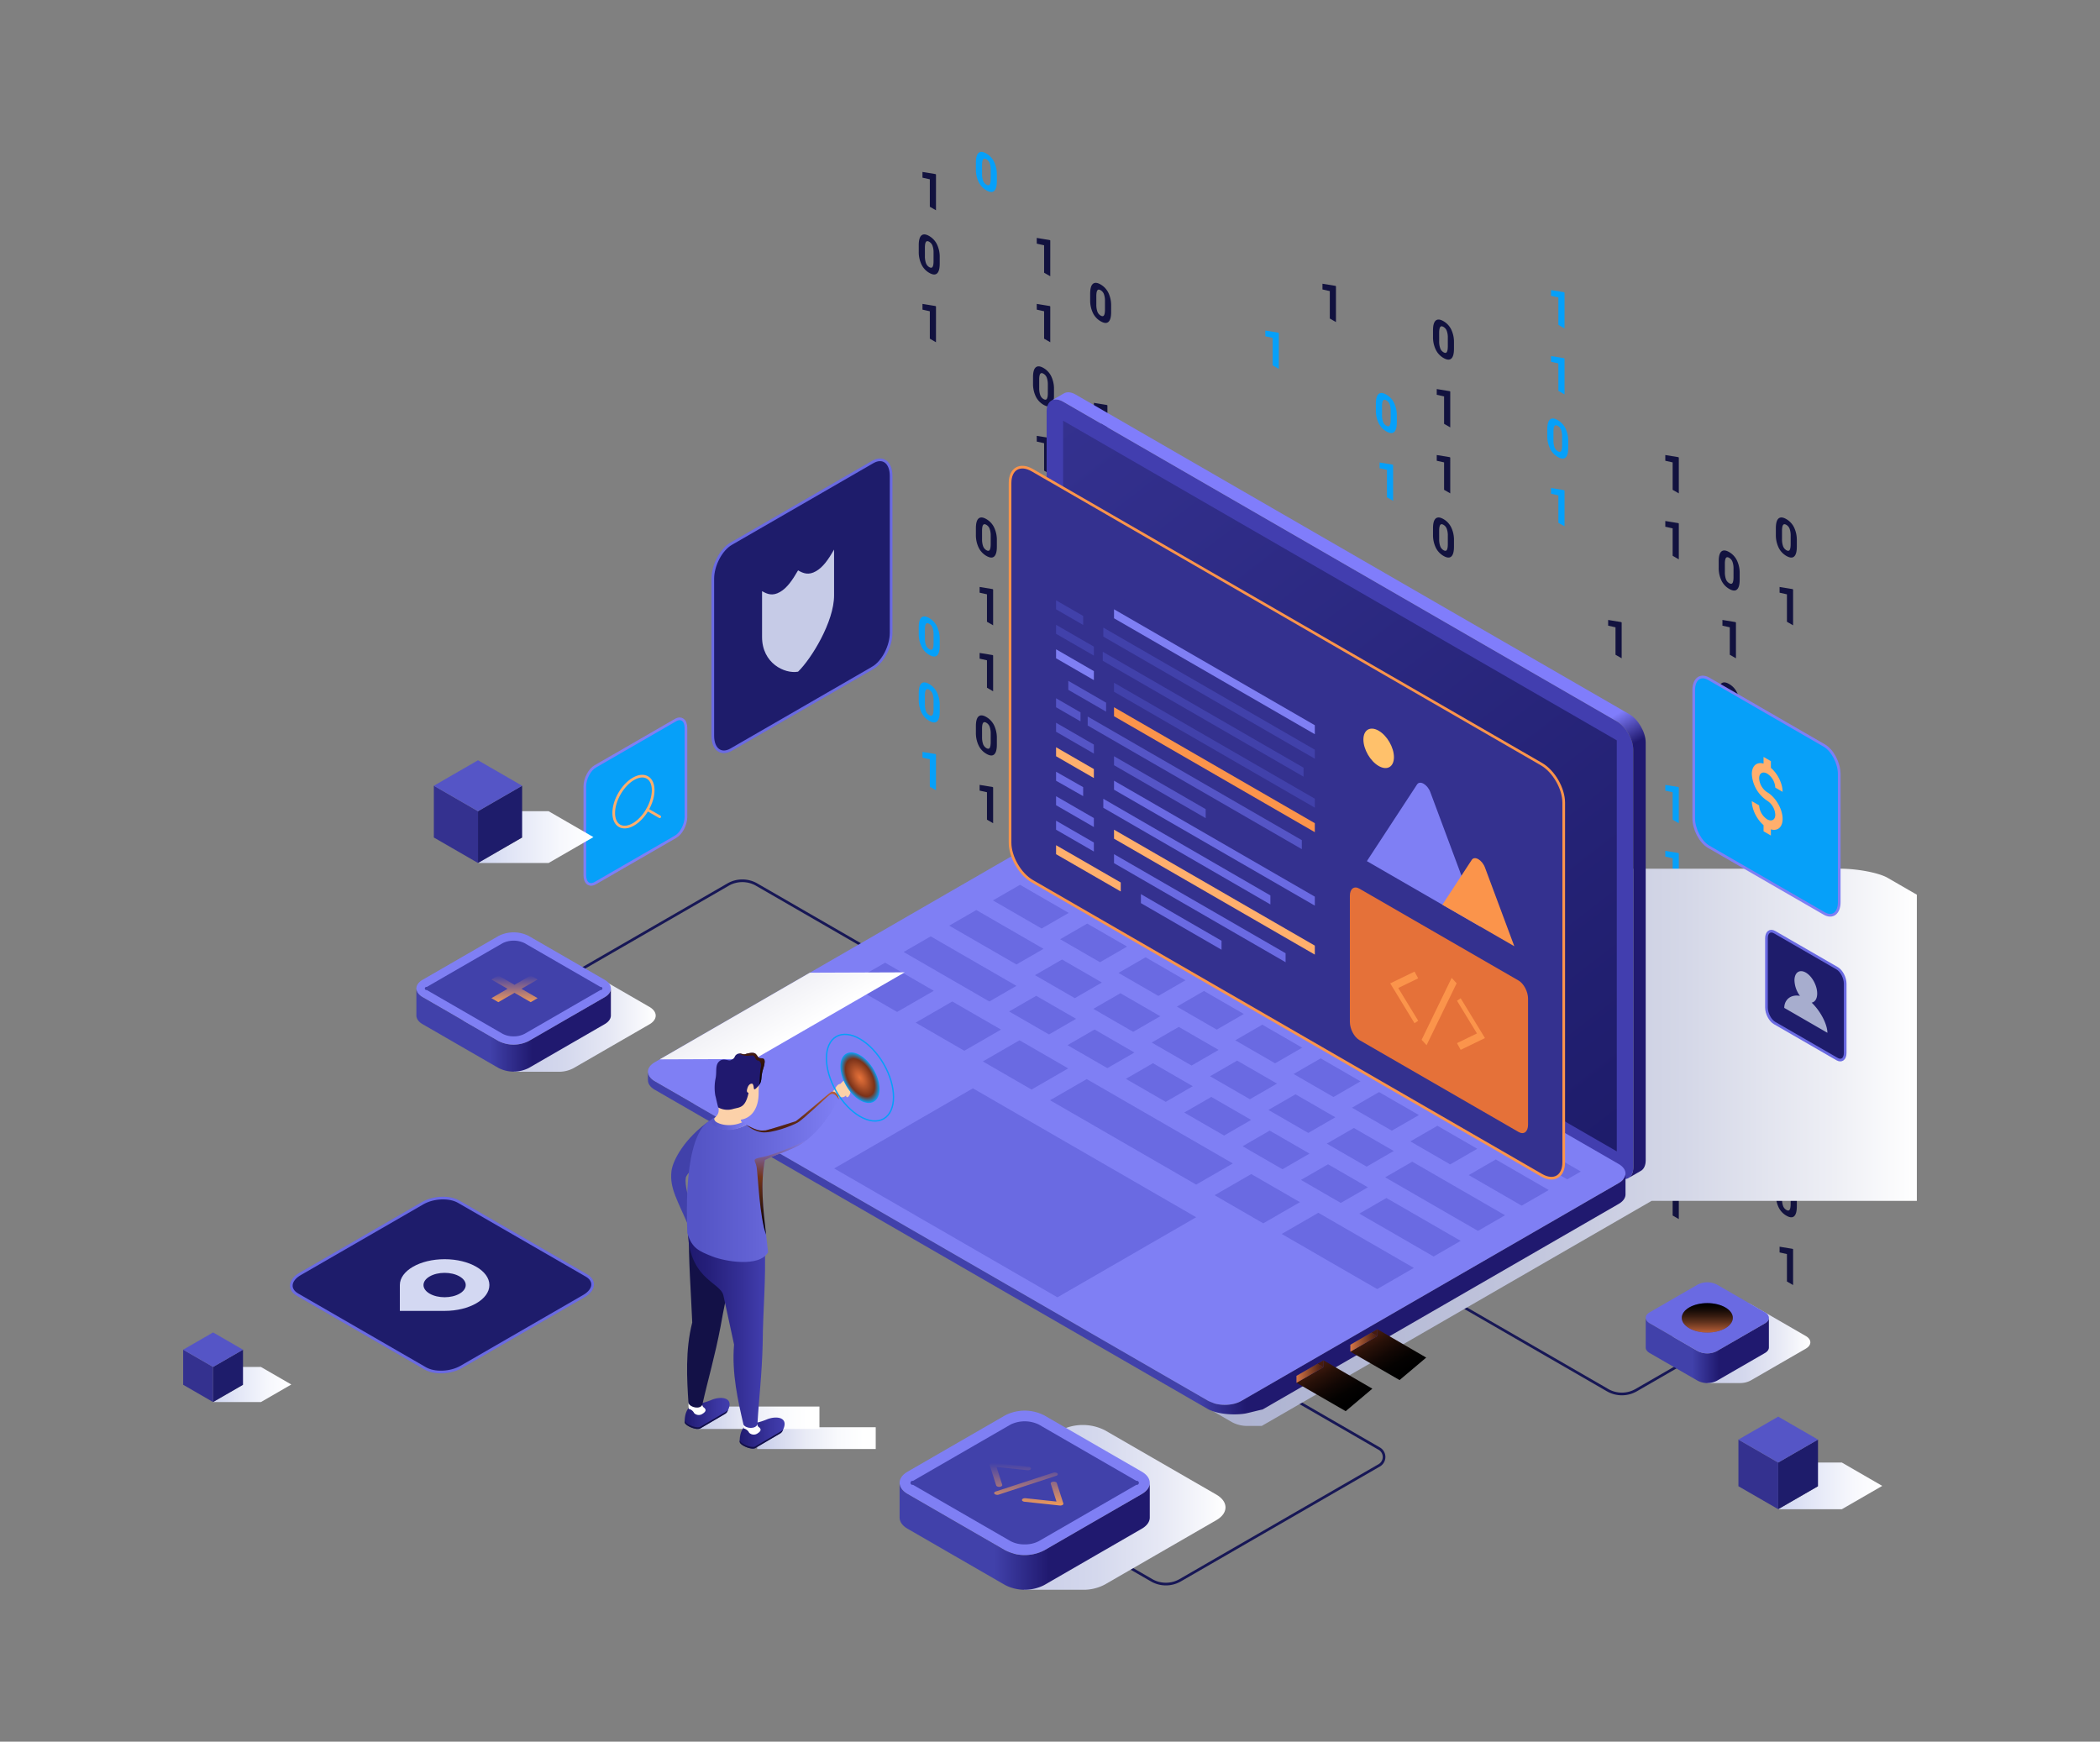 <svg xmlns="http://www.w3.org/2000/svg" xmlns:xlink="http://www.w3.org/1999/xlink" viewBox="0 0 1573.05 1304.758"><rect x="0" y="0" width="1573.05" height="1304.758" fill="#808080" stroke="none"/><defs><linearGradient id="a" x1="345.467" x2="491.161" y1="760.835" y2="760.835" gradientUnits="userSpaceOnUse"><stop offset="0" stop-color="#c6cbe7"/><stop offset=".282" stop-color="#cacee8"/><stop offset=".535" stop-color="#d4d8ed"/><stop offset=".776" stop-color="#e7e9f5"/><stop offset="1" stop-color="#fff"/></linearGradient><linearGradient id="j" x1="1250.407" x2="1356.072" y1="1005.599" y2="1005.599" xlink:href="#a"/><linearGradient id="k" x1="709.249" x2="917.979" y1="1129.238" y2="1129.238" xlink:href="#a"/><linearGradient id="b" x1="673.866" x2="861.26" y1="1150.91" y2="1150.91" gradientUnits="userSpaceOnUse"><stop offset=".379" stop-color="#4141aa"/><stop offset=".596" stop-color="#20196f"/></linearGradient><linearGradient id="c" x1="768.915" x2="768.915" y1="1127.844" y2="1095.93" gradientUnits="userSpaceOnUse"><stop offset="0" stop-color="#ed995a"/><stop offset="1" stop-color="#4141aa"/></linearGradient><linearGradient id="l" x1="311.894" x2="457.589" y1="771.651" y2="771.651" xlink:href="#b"/><linearGradient id="m" x1="385.408" x2="385.408" y1="750.76" y2="730.76" xlink:href="#c"/><linearGradient id="n" x1="1232.754" x2="1325.029" y1="1011.674" y2="1011.674" xlink:href="#b"/><linearGradient id="o" x1="1278.891" x2="1278.891" y1="998.269" y2="976.221" gradientUnits="userSpaceOnUse"><stop offset="0" stop-color="#ba6038"/><stop offset=".113" stop-color="#9b502f"/><stop offset=".338" stop-color="#64341e"/><stop offset=".546" stop-color="#391d11"/><stop offset=".733" stop-color="#1a0d08"/><stop offset=".89" stop-color="#070402"/><stop offset="1"/></linearGradient><linearGradient id="p" x1="519.605" x2="1435.849" y1="859.496" y2="859.496" gradientUnits="userSpaceOnUse"><stop offset="0" stop-color="#a7adce"/><stop offset=".325" stop-color="#a9afcf"/><stop offset=".516" stop-color="#b2b7d4"/><stop offset=".672" stop-color="#c0c4dc"/><stop offset=".809" stop-color="#d4d7e7"/><stop offset=".933" stop-color="#eeeff5"/><stop offset="1" stop-color="#fff"/></linearGradient><linearGradient id="q" x1="900.512" x2="1260.774" y1="234.901" y2="858.894" gradientUnits="userSpaceOnUse"><stop offset=".576" stop-color="#807dfb"/><stop offset=".612" stop-color="#20196f"/></linearGradient><linearGradient id="r" x1="1207.629" x2="790.866" y1="852.894" y2="313.24" gradientUnits="userSpaceOnUse"><stop offset="0" stop-color="#1e1c6b"/><stop offset="1" stop-color="#34318f"/></linearGradient><linearGradient id="s" x1="485.326" x2="1217.625" y1="931.361" y2="931.361" gradientUnits="userSpaceOnUse"><stop offset=".562" stop-color="#4141aa"/><stop offset=".612" stop-color="#20196f"/></linearGradient><linearGradient id="t" x1="761.058" x2="801.818" y1="480.548" y2="480.548" gradientTransform="matrix(.866 .5 -1 .577 389.762 92.824)" gradientUnits="userSpaceOnUse"><stop offset="0" stop-color="#f1f1f6"/><stop offset="1" stop-color="#fff"/></linearGradient><linearGradient id="d" x1="1182.302" x2="1230.021" y1="745.906" y2="745.906" gradientTransform="matrix(.866 .5 -1 .577 701.058 4.343)" gradientUnits="userSpaceOnUse"><stop offset="0" stop-color="#471c0f"/><stop offset=".008" stop-color="#461c0f"/><stop offset=".249" stop-color="#271008"/><stop offset=".485" stop-color="#120704"/><stop offset=".712" stop-color="#040201"/><stop offset=".919"/></linearGradient><linearGradient id="e" x1="1039.462" x2="1062.763" y1="1194.685" y2="1194.685" gradientTransform="matrix(.866 -.5 0 1.155 71.012 173.533)" gradientUnits="userSpaceOnUse"><stop offset="0" stop-color="#d67747"/><stop offset=".23" stop-color="#b26039"/><stop offset=".757" stop-color="#652f1b"/><stop offset="1" stop-color="#471c0f"/></linearGradient><linearGradient id="u" x1="1182.304" x2="1230.023" y1="705.551" y2="705.551" xlink:href="#d"/><linearGradient id="v" x1="1086.064" x2="1109.364" y1="1194.686" y2="1194.686" xlink:href="#e"/><linearGradient id="f" x1="795.248" x2="884.048" y1="1077.358" y2="1077.358" gradientTransform="translate(-228.072)" gradientUnits="userSpaceOnUse"><stop offset="0" stop-color="#c4cae8"/><stop offset=".095" stop-color="#ced3ec"/><stop offset=".409" stop-color="#e9ebf6"/><stop offset=".687" stop-color="#f9fafd"/><stop offset=".899" stop-color="#fff"/></linearGradient><linearGradient id="w" x1="708.505" x2="799.832" y1="1062.098" y2="1062.098" gradientTransform="translate(-186.014)" xlink:href="#f"/><linearGradient id="g" x1="-1519.435" x2="-1485.769" y1="1058.875" y2="1058.875" gradientTransform="matrix(-1 0 0 1 -972.918 0)" gradientUnits="userSpaceOnUse"><stop offset="0" stop-color="#423eaf"/><stop offset=".304" stop-color="#3a35a0"/><stop offset=".891" stop-color="#241e77"/><stop offset="1" stop-color="#1f196f"/></linearGradient><linearGradient id="x" x1="-1560.65" x2="-1526.986" y1="1073.568" y2="1073.568" xlink:href="#g"/><linearGradient id="y" x1="-1546.029" x2="-1488.153" y1="993.128" y2="993.128" gradientTransform="matrix(-1 0 0 1 -972.918 0)" gradientUnits="userSpaceOnUse"><stop offset="0" stop-color="#423eaf"/><stop offset=".301" stop-color="#353097"/><stop offset=".746" stop-color="#251f7a"/><stop offset="1" stop-color="#1f196f"/></linearGradient><linearGradient id="h" x1="514.507" x2="628.347" y1="881.604" y2="881.604" gradientUnits="userSpaceOnUse"><stop offset=".086" stop-color="#5555c6"/><stop offset=".426" stop-color="#6262d4"/><stop offset="1" stop-color="#7f7ff4"/></linearGradient><linearGradient id="z" x1="585.163" x2="585.163" y1="924.987" y2="853.45" gradientUnits="userSpaceOnUse"><stop offset="0"/><stop offset=".19" stop-color="#210f07"/><stop offset=".604" stop-color="#743419"/><stop offset="1" stop-color="#7f7ff4"/></linearGradient><linearGradient id="A" x1="532.876" x2="558.96" y1="842.035" y2="842.035" xlink:href="#h"/><linearGradient id="B" x1="593.649" x2="593.649" y1="848.324" y2="817.785" gradientUnits="userSpaceOnUse"><stop offset="0" stop-color="#471c0f"/><stop offset=".176" stop-color="#552414"/><stop offset=".507" stop-color="#793a21"/><stop offset=".955" stop-color="#b45c36"/><stop offset="1" stop-color="#ba6038"/></linearGradient><linearGradient id="C" x1="563.215" x2="563.215" y1="812.446" y2="788.737" gradientUnits="userSpaceOnUse"><stop offset="0"/><stop offset=".54" stop-color="#291009"/><stop offset="1" stop-color="#471c0f"/></linearGradient><linearGradient id="i" x1="358.045" x2="444.506" y1="627.107" y2="627.107" gradientUnits="userSpaceOnUse"><stop offset="0" stop-color="#cfd5f1"/><stop offset=".283" stop-color="#e1e5f6"/><stop offset=".719" stop-color="#f7f8fd"/><stop offset="1" stop-color="#fff"/></linearGradient><linearGradient id="E" x1="1332.01" x2="1409.939" y1="1113.131" y2="1113.131" xlink:href="#i"/><linearGradient id="F" x1="159.613" x2="218.214" y1="1037.188" y2="1037.188" xlink:href="#i"/><radialGradient id="D" cx="684.144" cy="663.719" r="16.924" gradientTransform="matrix(.5 .866 -.5 .866 633.992 -359.936)" gradientUnits="userSpaceOnUse"><stop offset="0" stop-color="#e57139"/><stop offset=".236" stop-color="#c75f30"/><stop offset=".746" stop-color="#7a3219"/><stop offset="1" stop-color="#06A0F9"/></radialGradient></defs><g data-name="Little block"><path fill="#171756" d="M873.338 1187.689a22.41 22.41 0 0 1-11.21-2.995l-94.556-54.591 1-1.73 94.557 54.591a20.488 20.488 0 0 0 20.418 0l149.09-86.076a6.244 6.244 0 0 0 0-10.816l-87.364-50.44 1-1.73 87.363 50.439a8.242 8.242 0 0 1 0 14.277l-149.09 86.077a22.41 22.41 0 0 1-11.208 2.994Z"/><path fill="#171756" d="m385.908 755.894-1-1.73 159.957-92.35a22.475 22.475 0 0 1 22.416 0l125.185 72.275-1 1.73-125.185-72.275a20.485 20.485 0 0 0-20.416 0Z"/><path fill="#171756" d="M1214.896 1045.273a22.415 22.415 0 0 1-11.209-2.994l-125.185-72.276 1-1.73 125.185 72.275a20.485 20.485 0 0 0 20.416 0l57.239-33.045 1 1.73-57.239 33.046a22.407 22.407 0 0 1-11.207 2.994Z"/><path d="m486.475 754.304-56.848-32.822a25.006 25.006 0 0 0-22.626 0l-56.848 32.821c-3.125 1.804-4.686 4.168-4.686 6.532s1.562 4.728 4.686 6.532l34.589 19.97v15.557h33.572a23.126 23.126 0 0 0 11.313-2.706l56.849-32.821c3.124-1.804 4.685-4.168 4.685-6.532s-1.562-4.728-4.686-6.531Z" style="mix-blend-mode:multiply" fill="url(#a)"/><path d="m1352.674 1000.862-41.23-23.804a18.136 18.136 0 0 0-16.41 0l-41.228 23.804c-2.266 1.308-3.399 3.023-3.399 4.737s1.133 3.429 3.399 4.737l25.086 14.483v11.283h24.348a16.773 16.773 0 0 0 8.205-1.962l41.229-23.804c2.265-1.308 3.398-3.022 3.398-4.737 0-1.714-1.133-3.429-3.398-4.737Z" style="mix-blend-mode:multiply" fill="url(#j)"/><path d="m911.103 1119.653-83.424-48.165a36.696 36.696 0 0 0-33.204 0l-78.35 48.165c-4.585 2.647-6.876 6.116-6.876 9.585 0 3.469 2.292 6.938 6.876 9.585l50.76 29.305v22.83h44.192a33.936 33.936 0 0 0 16.602-3.97l83.424-48.165c4.584-2.647 6.876-6.116 6.876-9.585 0-3.469-2.292-6.938-6.876-9.585Z" style="mix-blend-mode:multiply" fill="url(#k)"/><path fill="#7f7ff4" d="m753.012 1161.478-73.119-42.215c-4.018-2.32-6.027-5.36-6.027-8.401 0-3.04 2.009-6.081 6.027-8.401l73.119-42.215a32.163 32.163 0 0 1 29.102 0l73.119 42.215c4.018 2.32 6.027 5.36 6.027 8.401s-2.01 6.081-6.027 8.401l-73.12 42.215a32.162 32.162 0 0 1-29.1 0Z"/><path fill="#4141aa" d="M767.563 1156.959a21.841 21.841 0 0 1-10.549-2.408l-73.12-42.215a1.517 1.517 0 1 1 0-2.947l73.118-42.215a24.317 24.317 0 0 1 21.102 0l73.12 42.215a1.517 1.517 0 1 1 0 2.947l-73.12 42.215a21.854 21.854 0 0 1-10.55 2.408Z"/><path fill="url(#b)" d="m855.233 1119.263-73.119 42.215a32.162 32.162 0 0 1-29.102 0l-73.119-42.215c-4.018-2.32-6.027-5.36-6.027-8.401v26c0 3.04 2.01 6.081 6.027 8.4l73.12 42.216a32.162 32.162 0 0 0 29.101 0l73.119-42.215c4.018-2.32 6.027-5.36 6.027-8.401v-26c0 3.04-2.01 6.081-6.027 8.401Z"/><path d="M792.081 1103.753a3.35 3.35 0 0 0-3.148-.503l-43.07 14.085c-1.112.363-1.501 1.177-.873 1.818a3.365 3.365 0 0 0 3.148.503l43.07-14.085c1.11-.365 1.502-1.177.873-1.818Zm-19.814-3.43c.233-.723-.595-1.42-1.851-1.553l-26.41-2.818a3.503 3.503 0 0 0-2.052.367c-.538.311-.778.755-.64 1.188l4.881 15.247c.232.723 1.44 1.201 2.694 1.068 1.251-.134 2.083-.829 1.851-1.552l-4.271-13.343 23.109 2.467c1.253.134 2.458-.347 2.689-1.072Zm24.25 25.945-4.883-15.246c-.23-.725-1.438-1.205-2.691-1.07-1.255.133-2.084.83-1.852 1.553l4.273 13.34-23.109-2.465c-1.254-.134-2.46.345-2.69 1.069-.234.724.595 1.42 1.85 1.555l26.41 2.818a3.509 3.509 0 0 0 2.054-.368c.539-.31.777-.754.637-1.186Z" style="mix-blend-mode:screen" fill="url(#c)"/><path fill="#7f7ff4" d="m373.429 779.868-56.849-32.822c-3.124-1.804-4.686-4.168-4.686-6.532 0-2.363 1.562-4.727 4.686-6.531l56.848-32.821a25.006 25.006 0 0 1 22.626 0l56.849 32.821c3.124 1.804 4.686 4.168 4.686 6.532s-1.562 4.728-4.686 6.531l-56.848 32.822a25.006 25.006 0 0 1-22.626 0Z"/><path fill="#4141aa" d="M384.742 776.354a16.98 16.98 0 0 1-8.202-1.872l-56.85-32.822a1.18 1.18 0 1 1 0-2.291l56.849-32.821a18.905 18.905 0 0 1 16.406 0l56.848 32.821a1.18 1.18 0 1 1 0 2.291l-56.848 32.822a16.991 16.991 0 0 1-8.203 1.872Z"/><path fill="url(#l)" d="m452.903 747.046-56.848 32.822a25.006 25.006 0 0 1-22.626 0l-56.849-32.822c-3.124-1.804-4.686-4.168-4.686-6.532v20.215c0 2.364 1.562 4.728 4.686 6.532l56.849 32.821a25.007 25.007 0 0 0 22.626 0l56.848-32.821c3.124-1.804 4.686-4.168 4.686-6.532v-20.214c0 2.364-1.562 4.728-4.686 6.531Z"/><path style="mix-blend-mode:screen" fill="url(#m)" d="m402.729 747.76-12.125-7 12.124-7-5.196-3-12.124 7-12.124-7-5.196 3 12.124 7-12.124 7 5.196 3 12.124-7 12.124 7 5.197-3z"/><path fill="#6a6ae2" d="m1271.727 1012.17-36.005-20.788c-1.98-1.142-2.968-2.64-2.968-4.137 0-1.497.989-2.994 2.968-4.137l36.004-20.787a15.837 15.837 0 0 1 14.33 0l36.005 20.788c1.979 1.142 2.968 2.64 2.968 4.136 0 1.498-.99 2.995-2.968 4.137l-36.004 20.788a15.838 15.838 0 0 1-14.33 0Z"/><path fill="url(#n)" d="m1322.061 991.382-36.004 20.788a15.838 15.838 0 0 1-14.33 0l-36.005-20.788c-1.98-1.142-2.968-2.64-2.968-4.137v22.22c0 1.496.989 2.994 2.968 4.136l36.005 20.788a15.838 15.838 0 0 0 14.33 0l36.004-20.788c1.979-1.142 2.968-2.64 2.968-4.137v-22.219c0 1.498-.99 2.995-2.968 4.137Z"/><ellipse cx="1278.891" cy="987.245" fill="#4141aa" rx="19.094" ry="11.024"/><ellipse cx="1278.891" cy="987.245" rx="19.094" ry="11.024" style="mix-blend-mode:screen" fill="url(#o)"/><g style="mix-blend-mode:screen"><path fill="#12123f" d="m1300.349 839.118-4.61-2.66v-20.55l-5.505-1.22-.002-4.292 9.624 1.576.496.288ZM1300.349 789.695l-4.61-2.661v-20.549l-5.505-1.22-.002-4.293 9.624 1.577.496.287ZM1303.142 879.046q.004 5.57-1.994 7.36-1.991 1.808-5.842-.426a14.4 14.4 0 0 1-5.804-6.239 21.601 21.601 0 0 1-2.062-9.485v-4.937q.002-5.62 2.018-7.363 2.023-1.747 5.82.448a14.46 14.46 0 0 1 5.808 6.238 21.455 21.455 0 0 1 2.058 9.466Zm-4.609-8.088a14.656 14.656 0 0 0-.794-5.323 5.709 5.709 0 0 0-2.463-2.94c-1.085-.626-1.883-.604-2.402.061-.512.672-.788 2.02-.822 4.055l.003 6.53a15.318 15.318 0 0 0 .773 5.325 5.681 5.681 0 0 0 2.48 3.024c1.128.653 1.941.612 2.442-.115.5-.738.763-2.142.78-4.24Z"/><path fill="#06A0F9" d="m1043.536 375.185-4.61-2.66v-20.549l-5.505-1.22-.002-4.293 9.623 1.576.497.288ZM1046.329 316.266q.004 5.57-1.994 7.361-1.992 1.807-5.842-.426a14.4 14.4 0 0 1-5.804-6.24 21.6 21.6 0 0 1-2.062-9.485v-4.937q.001-5.619 2.018-7.363 2.023-1.747 5.82.449a14.46 14.46 0 0 1 5.808 6.237 21.453 21.453 0 0 1 2.058 9.467Zm-4.61-8.088a14.652 14.652 0 0 0-.793-5.322 5.711 5.711 0 0 0-2.463-2.94c-1.085-.627-1.883-.604-2.402.06-.512.673-.788 2.02-.822 4.055l.003 6.53a15.325 15.325 0 0 0 .773 5.326 5.68 5.68 0 0 0 2.48 3.024c1.128.653 1.94.611 2.441-.116.5-.737.764-2.142.781-4.239Z"/><path fill="#12123f" d="m1300.349 493.154-4.61-2.66v-20.549l-5.505-1.22-.002-4.293 9.624 1.576.496.288ZM1303.142 434.235q.004 5.57-1.994 7.36-1.991 1.808-5.842-.426a14.397 14.397 0 0 1-5.804-6.239 21.6 21.6 0 0 1-2.062-9.485v-4.937q.002-5.62 2.018-7.363 2.023-1.747 5.82.448a14.464 14.464 0 0 1 5.808 6.238 21.457 21.457 0 0 1 2.058 9.467Zm-4.609-8.088a14.654 14.654 0 0 0-.794-5.322 5.71 5.71 0 0 0-2.463-2.94c-1.085-.627-1.883-.605-2.402.06-.512.672-.788 2.02-.822 4.055l.003 6.53a15.316 15.316 0 0 0 .773 5.325 5.682 5.682 0 0 0 2.48 3.025c1.128.653 1.941.611 2.442-.116.5-.737.763-2.142.78-4.239ZM1303.142 582.506q.004 5.57-1.994 7.36-1.991 1.807-5.842-.426a14.401 14.401 0 0 1-5.804-6.24 21.599 21.599 0 0 1-2.062-9.484v-4.937q.002-5.62 2.018-7.364 2.023-1.747 5.82.449a14.461 14.461 0 0 1 5.808 6.238 21.455 21.455 0 0 1 2.058 9.466Zm-4.609-8.089a14.656 14.656 0 0 0-.794-5.322 5.709 5.709 0 0 0-2.463-2.94c-1.085-.627-1.883-.604-2.402.06-.512.673-.788 2.021-.822 4.055l.003 6.531a15.318 15.318 0 0 0 .773 5.325 5.681 5.681 0 0 0 2.48 3.024c1.128.653 1.941.611 2.442-.116.5-.737.763-2.142.78-4.239ZM1303.142 533.082q.004 5.57-1.994 7.36-1.991 1.808-5.842-.426a14.4 14.4 0 0 1-5.804-6.239 21.599 21.599 0 0 1-2.062-9.485v-4.937q.002-5.62 2.018-7.363 2.023-1.747 5.82.448a14.46 14.46 0 0 1 5.808 6.238 21.457 21.457 0 0 1 2.058 9.467Zm-4.609-8.088a14.655 14.655 0 0 0-.794-5.323 5.708 5.708 0 0 0-2.463-2.94c-1.085-.626-1.883-.604-2.402.061-.512.672-.788 2.02-.822 4.055l.003 6.53a15.319 15.319 0 0 0 .773 5.325 5.681 5.681 0 0 0 2.48 3.024c1.128.653 1.941.612 2.442-.115.5-.737.763-2.142.78-4.239ZM1257.546 913.253l-4.61-2.66v-20.55l-5.504-1.22-.002-4.292 9.624 1.576.496.288ZM1260.34 854.334q.004 5.57-1.994 7.36-1.992 1.808-5.842-.426a14.4 14.4 0 0 1-5.804-6.239 21.6 21.6 0 0 1-2.062-9.485v-4.937q.001-5.62 2.018-7.363 2.022-1.747 5.82.448a14.46 14.46 0 0 1 5.808 6.238 21.457 21.457 0 0 1 2.058 9.466Zm-4.61-8.088a14.647 14.647 0 0 0-.793-5.323 5.71 5.71 0 0 0-2.463-2.94c-1.085-.626-1.883-.604-2.402.061-.513.672-.788 2.02-.822 4.055l.003 6.53a15.318 15.318 0 0 0 .773 5.325 5.677 5.677 0 0 0 2.48 3.024c1.128.653 1.94.612 2.441-.115.5-.737.764-2.142.781-4.239ZM1343.15 666.136l-4.61-2.66.001-20.549-5.504-1.22-.003-4.293 9.624 1.576.496.288ZM1343.15 468.443l-4.61-2.661.001-20.549-5.504-1.22-.003-4.293 9.624 1.577.496.287ZM1257.546 419.019l-4.61-2.66v-20.55l-5.504-1.22-.002-4.292 9.624 1.576.496.288ZM1257.546 369.595l-4.61-2.66v-20.549l-5.504-1.22-.002-4.293 9.624 1.576.496.288ZM1345.944 409.524q.005 5.57-1.994 7.36-1.991 1.807-5.841-.426a14.402 14.402 0 0 1-5.805-6.24 21.604 21.604 0 0 1-2.062-9.484v-4.937q.002-5.62 2.018-7.363 2.023-1.748 5.821.448a14.459 14.459 0 0 1 5.807 6.238 21.455 21.455 0 0 1 2.058 9.466Zm-4.609-8.089a14.651 14.651 0 0 0-.794-5.322 5.712 5.712 0 0 0-2.463-2.94c-1.085-.626-1.882-.604-2.401.061-.513.672-.789 2.02-.823 4.054l.003 6.531a15.31 15.31 0 0 0 .773 5.325 5.681 5.681 0 0 0 2.48 3.024c1.128.653 1.941.612 2.442-.115.5-.738.763-2.142.78-4.24ZM1086.338 369.595l-4.61-2.66v-20.55l-5.505-1.22-.002-4.292 9.624 1.576.496.288ZM1086.338 320.171l-4.61-2.66v-20.549l-5.505-1.22-.002-4.293 9.624 1.577.496.287ZM1089.131 261.253q.005 5.57-1.994 7.36-1.991 1.807-5.841-.426a14.402 14.402 0 0 1-5.805-6.24 21.597 21.597 0 0 1-2.062-9.484v-4.937q.002-5.62 2.018-7.363 2.023-1.748 5.82.448a14.461 14.461 0 0 1 5.808 6.238 21.455 21.455 0 0 1 2.058 9.466Zm-4.609-8.089a14.648 14.648 0 0 0-.794-5.322 5.71 5.71 0 0 0-2.463-2.94c-1.085-.626-1.883-.604-2.401.061-.513.672-.79 2.02-.823 4.054l.003 6.531a15.319 15.319 0 0 0 .773 5.325 5.68 5.68 0 0 0 2.48 3.024c1.128.653 1.94.612 2.441-.115.5-.738.764-2.142.781-4.24ZM1089.131 409.523q.005 5.57-1.994 7.36-1.991 1.807-5.841-.426a14.4 14.4 0 0 1-5.805-6.239 21.599 21.599 0 0 1-2.062-9.485v-4.937q.002-5.62 2.018-7.363 2.023-1.747 5.82.448a14.461 14.461 0 0 1 5.808 6.238 21.457 21.457 0 0 1 2.058 9.466Zm-4.609-8.089a14.648 14.648 0 0 0-.794-5.322 5.71 5.71 0 0 0-2.463-2.94c-1.085-.626-1.883-.604-2.401.061-.513.672-.79 2.02-.823 4.055l.003 6.53a15.32 15.32 0 0 0 .773 5.325 5.68 5.68 0 0 0 2.48 3.024c1.128.653 1.94.612 2.441-.115.5-.737.764-2.142.781-4.24Z"/><path fill="#06A0F9" d="m1257.546 666.136-4.61-2.66v-20.55l-5.504-1.22-.002-4.292 9.624 1.576.496.288ZM1257.546 616.712l-4.61-2.66v-20.549l-5.504-1.22-.002-4.293 9.624 1.576.496.288Z"/><path fill="#12123f" d="m1000.733 241.275-4.61-2.66v-20.55l-5.504-1.22-.003-4.292 9.624 1.576.497.288Z"/><path fill="#06A0F9" d="m957.93 276.338-4.61-2.66.002-20.55-5.505-1.22-.003-4.292 9.624 1.576.497.288ZM1260.34 706.064q.004 5.57-1.994 7.36-1.992 1.807-5.842-.426a14.4 14.4 0 0 1-5.804-6.24 21.598 21.598 0 0 1-2.062-9.484v-4.937q.001-5.62 2.018-7.363 2.022-1.748 5.82.448a14.463 14.463 0 0 1 5.808 6.238 21.46 21.46 0 0 1 2.058 9.466Zm-4.61-8.088a14.647 14.647 0 0 0-.793-5.323 5.709 5.709 0 0 0-2.463-2.94c-1.085-.626-1.883-.604-2.402.061-.513.672-.788 2.02-.822 4.055l.003 6.53a15.316 15.316 0 0 0 .773 5.325 5.679 5.679 0 0 0 2.48 3.024c1.128.653 1.94.612 2.441-.115.5-.737.764-2.142.781-4.24Z"/><path fill="#12123f" d="m1343.15 962.676-4.61-2.66.001-20.549-5.504-1.22-.003-4.293 9.624 1.577.496.287ZM1345.944 903.758q.005 5.57-1.994 7.36-1.991 1.807-5.841-.426a14.403 14.403 0 0 1-5.805-6.239 21.606 21.606 0 0 1-2.062-9.485v-4.937q.002-5.62 2.018-7.363 2.023-1.747 5.821.448a14.46 14.46 0 0 1 5.807 6.238 21.455 21.455 0 0 1 2.058 9.466Zm-4.609-8.089a14.652 14.652 0 0 0-.794-5.322 5.71 5.71 0 0 0-2.463-2.94c-1.085-.626-1.882-.604-2.401.061-.513.672-.789 2.02-.823 4.055l.003 6.53a15.317 15.317 0 0 0 .773 5.325 5.679 5.679 0 0 0 2.48 3.024c1.128.653 1.941.612 2.442-.115.5-.738.763-2.142.78-4.24ZM1343.15 764.983l-4.61-2.66.001-20.55-5.504-1.22-.003-4.292 9.624 1.576.496.288ZM1345.944 706.064q.005 5.57-1.994 7.361-1.991 1.806-5.841-.426a14.402 14.402 0 0 1-5.805-6.24 21.604 21.604 0 0 1-2.062-9.485v-4.937q.002-5.62 2.018-7.363 2.023-1.747 5.821.449a14.46 14.46 0 0 1 5.807 6.237 21.458 21.458 0 0 1 2.058 9.467Zm-4.609-8.088a14.65 14.65 0 0 0-.794-5.323 5.71 5.71 0 0 0-2.463-2.94c-1.085-.626-1.882-.603-2.401.061-.513.672-.789 2.02-.823 4.055l.003 6.53a15.309 15.309 0 0 0 .773 5.325 5.679 5.679 0 0 0 2.48 3.025c1.128.652 1.941.611 2.442-.116.5-.737.763-2.142.78-4.239ZM1345.944 854.334q.005 5.57-1.994 7.361-1.991 1.807-5.841-.426a14.4 14.4 0 0 1-5.805-6.24 21.603 21.603 0 0 1-2.062-9.485v-4.936q.002-5.62 2.018-7.364 2.023-1.747 5.821.449a14.46 14.46 0 0 1 5.807 6.237 21.455 21.455 0 0 1 2.058 9.467Zm-4.609-8.088a14.652 14.652 0 0 0-.794-5.323 5.71 5.71 0 0 0-2.463-2.94c-1.085-.626-1.882-.603-2.401.062-.513.671-.789 2.02-.823 4.054l.003 6.53a15.317 15.317 0 0 0 .773 5.325 5.68 5.68 0 0 0 2.48 3.025c1.128.653 1.941.611 2.442-.116.5-.737.763-2.142.78-4.239ZM1345.944 804.91q.005 5.571-1.994 7.362-1.991 1.806-5.841-.427a14.4 14.4 0 0 1-5.805-6.239 21.603 21.603 0 0 1-2.062-9.485v-4.937q.002-5.62 2.018-7.363 2.023-1.747 5.821.448a14.46 14.46 0 0 1 5.807 6.238 21.457 21.457 0 0 1 2.058 9.466Zm-4.609-8.087a14.652 14.652 0 0 0-.794-5.323 5.71 5.71 0 0 0-2.463-2.94c-1.085-.626-1.882-.604-2.401.061-.513.672-.789 2.02-.823 4.055l.003 6.53a15.317 15.317 0 0 0 .773 5.325 5.68 5.68 0 0 0 2.48 3.024c1.128.653 1.941.612 2.442-.115.5-.737.763-2.142.78-4.24ZM743.92 616.71l-4.61-2.66V593.5l-5.504-1.22-.003-4.293 9.624 1.577.497.287ZM743.92 517.864l-4.61-2.66v-20.55l-5.504-1.22-.003-4.292 9.624 1.576.497.287ZM743.92 468.44l-4.61-2.66V445.23l-5.504-1.22-.003-4.293 9.624 1.577.497.287ZM746.714 409.522q.004 5.57-1.995 7.36-1.991 1.807-5.841-.426a14.4 14.4 0 0 1-5.804-6.24 21.599 21.599 0 0 1-2.063-9.484l.001-4.937q.001-5.62 2.017-7.363 2.023-1.748 5.821.448a14.462 14.462 0 0 1 5.807 6.238 21.453 21.453 0 0 1 2.058 9.466Zm-4.61-8.089a14.651 14.651 0 0 0-.794-5.322 5.708 5.708 0 0 0-2.462-2.94c-1.085-.626-1.883-.604-2.402.061-.513.672-.788 2.02-.823 4.054l.003 6.531a15.322 15.322 0 0 0 .774 5.325 5.68 5.68 0 0 0 2.48 3.024c1.128.653 1.94.612 2.44-.115.5-.738.764-2.142.782-4.24ZM746.714 557.792q.004 5.57-1.995 7.36-1.991 1.807-5.841-.426a14.398 14.398 0 0 1-5.804-6.239 21.6 21.6 0 0 1-2.063-9.485l.001-4.937q.001-5.62 2.017-7.363 2.023-1.747 5.821.448a14.461 14.461 0 0 1 5.807 6.238 21.453 21.453 0 0 1 2.058 9.466Zm-4.61-8.089a14.653 14.653 0 0 0-.794-5.322 5.71 5.71 0 0 0-2.462-2.94c-1.085-.626-1.883-.604-2.402.061-.513.672-.788 2.02-.823 4.055l.003 6.53a15.322 15.322 0 0 0 .774 5.325 5.678 5.678 0 0 0 2.48 3.024c1.128.653 1.94.612 2.44-.115.5-.738.764-2.142.782-4.24Z"/><path fill="#06A0F9" d="M746.714 135.663q.004 5.57-1.995 7.361-1.991 1.807-5.841-.426a14.4 14.4 0 0 1-5.804-6.24 21.599 21.599 0 0 1-2.063-9.485l.001-4.936q.001-5.62 2.017-7.363 2.023-1.748 5.821.448a14.464 14.464 0 0 1 5.807 6.238 21.453 21.453 0 0 1 2.058 9.466Zm-4.61-8.088a14.66 14.66 0 0 0-.794-5.322 5.71 5.71 0 0 0-2.462-2.94c-1.085-.626-1.883-.604-2.402.061-.513.672-.788 2.02-.823 4.054l.003 6.53a15.323 15.323 0 0 0 .774 5.326 5.68 5.68 0 0 0 2.48 3.024c1.128.653 1.94.611 2.44-.116.5-.737.764-2.141.782-4.239ZM701.118 591.999l-4.61-2.661V568.79l-5.504-1.22-.003-4.294 9.624 1.577.497.287ZM703.911 533.08q.004 5.57-1.994 7.36-1.991 1.807-5.842-.426a14.4 14.4 0 0 1-5.804-6.239 21.601 21.601 0 0 1-2.062-9.485v-4.937q.002-5.62 2.018-7.363 2.023-1.747 5.821.448a14.46 14.46 0 0 1 5.807 6.238 21.45 21.45 0 0 1 2.058 9.466Zm-4.609-8.088a14.644 14.644 0 0 0-.794-5.323 5.71 5.71 0 0 0-2.463-2.94c-1.085-.626-1.882-.604-2.401.061-.513.672-.789 2.02-.823 4.055l.003 6.53a15.323 15.323 0 0 0 .773 5.325 5.68 5.68 0 0 0 2.48 3.024c1.129.653 1.941.612 2.442-.115.5-.738.763-2.142.78-4.24ZM703.911 483.656q.004 5.57-1.994 7.361-1.991 1.807-5.842-.426a14.4 14.4 0 0 1-5.804-6.24 21.6 21.6 0 0 1-2.062-9.484v-4.937q.002-5.62 2.018-7.364 2.023-1.747 5.821.449a14.458 14.458 0 0 1 5.807 6.238 21.451 21.451 0 0 1 2.058 9.466Zm-4.609-8.088a14.643 14.643 0 0 0-.794-5.322 5.71 5.71 0 0 0-2.463-2.94c-1.085-.627-1.882-.604-2.401.06-.513.673-.789 2.02-.823 4.055l.003 6.53a15.323 15.323 0 0 0 .773 5.326 5.68 5.68 0 0 0 2.48 3.024c1.129.653 1.941.611 2.442-.116.5-.737.763-2.142.78-4.239Z"/><path fill="#12123f" d="m786.722 355.233-4.61-2.66v-20.55l-5.504-1.22-.002-4.292 9.623 1.576.497.287ZM786.722 404.656l-4.61-2.66v-20.549l-5.504-1.22-.002-4.293 9.623 1.576.497.288ZM786.722 256.386l-4.61-2.66v-20.55l-5.504-1.22-.002-4.292 9.623 1.576.497.288ZM786.722 206.963l-4.61-2.661v-20.549l-5.504-1.22-.002-4.293 9.623 1.577.497.287ZM701.118 157.539l-4.61-2.66v-20.55l-5.504-1.22-.003-4.292 9.624 1.576.497.288ZM703.911 197.467q.004 5.57-1.994 7.36-1.991 1.807-5.842-.426a14.397 14.397 0 0 1-5.804-6.239 21.602 21.602 0 0 1-2.062-9.485v-4.937q.002-5.62 2.018-7.363 2.023-1.747 5.821.448a14.462 14.462 0 0 1 5.807 6.238 21.451 21.451 0 0 1 2.058 9.466Zm-4.609-8.088a14.64 14.64 0 0 0-.794-5.323 5.71 5.71 0 0 0-2.463-2.94c-1.085-.626-1.882-.604-2.401.061-.513.672-.789 2.02-.823 4.055l.003 6.53a15.322 15.322 0 0 0 .773 5.325 5.68 5.68 0 0 0 2.48 3.024c1.129.653 1.941.612 2.442-.115.5-.737.763-2.142.78-4.24ZM789.516 296.314q.004 5.57-1.994 7.36-1.992 1.808-5.842-.426a14.4 14.4 0 0 1-5.804-6.239 21.598 21.598 0 0 1-2.062-9.485v-4.937q.002-5.62 2.018-7.363 2.022-1.747 5.82.448a14.462 14.462 0 0 1 5.808 6.238 21.457 21.457 0 0 1 2.058 9.466Zm-4.61-8.088a14.647 14.647 0 0 0-.794-5.323 5.709 5.709 0 0 0-2.462-2.94c-1.085-.626-1.883-.604-2.402.061-.513.672-.788 2.02-.823 4.055l.003 6.53a15.317 15.317 0 0 0 .774 5.325 5.68 5.68 0 0 0 2.48 3.024c1.128.653 1.94.612 2.441-.115.5-.737.764-2.142.78-4.24ZM701.118 256.385l-4.61-2.66v-20.548l-5.504-1.22-.003-4.293 9.624 1.576.497.287ZM786.722 503.503l-4.61-2.66v-20.55l-5.504-1.22-.002-4.292 9.623 1.576.497.288ZM789.516 444.584q.004 5.57-1.994 7.361-1.992 1.806-5.842-.426a14.402 14.402 0 0 1-5.804-6.24 21.598 21.598 0 0 1-2.062-9.485v-4.937q.002-5.62 2.018-7.363 2.022-1.747 5.82.449a14.461 14.461 0 0 1 5.808 6.237 21.457 21.457 0 0 1 2.058 9.467Zm-4.61-8.088a14.645 14.645 0 0 0-.794-5.323 5.71 5.71 0 0 0-2.462-2.94c-1.085-.626-1.883-.603-2.402.061-.513.672-.788 2.02-.823 4.055l.003 6.53a15.316 15.316 0 0 0 .774 5.325 5.679 5.679 0 0 0 2.48 3.025c1.128.652 1.94.611 2.441-.116.5-.737.764-2.142.78-4.239ZM829.525 330.521l-4.61-2.66v-20.549l-5.505-1.22-.002-4.293 9.624 1.576.496.288ZM832.318 233.76q.005 5.57-1.994 7.361-1.991 1.807-5.842-.426a14.402 14.402 0 0 1-5.804-6.24 21.597 21.597 0 0 1-2.062-9.484v-4.937q.001-5.62 2.018-7.363 2.022-1.748 5.82.448a14.462 14.462 0 0 1 5.808 6.238 21.455 21.455 0 0 1 2.058 9.466Zm-4.609-8.088a14.643 14.643 0 0 0-.794-5.322 5.71 5.71 0 0 0-2.463-2.94c-1.085-.626-1.883-.604-2.401.061-.514.672-.79 2.02-.823 4.054l.003 6.531a15.313 15.313 0 0 0 .773 5.325 5.676 5.676 0 0 0 2.48 3.024c1.128.653 1.94.612 2.441-.115.5-.738.764-2.142.781-4.24Z"/><path fill="#06A0F9" d="m1171.942 394.307-4.61-2.66v-20.55l-5.504-1.22-.003-4.292 9.624 1.576.497.288ZM1171.942 295.46l-4.61-2.66V272.25l-5.504-1.22-.003-4.293 9.624 1.576.497.288ZM1171.942 246.037l-4.61-2.661v-20.548l-5.504-1.22-.003-4.293 9.624 1.576.497.287ZM1174.736 335.388q.004 5.57-1.995 7.36-1.991 1.807-5.841-.426a14.4 14.4 0 0 1-5.804-6.239 21.602 21.602 0 0 1-2.063-9.485v-4.937q.002-5.62 2.018-7.363 2.023-1.747 5.821.448a14.464 14.464 0 0 1 5.807 6.238 21.454 21.454 0 0 1 2.058 9.466Zm-4.61-8.088a14.659 14.659 0 0 0-.794-5.323 5.71 5.71 0 0 0-2.463-2.94c-1.085-.626-1.882-.604-2.401.062-.513.671-.788 2.02-.823 4.054l.003 6.53a15.318 15.318 0 0 0 .774 5.325 5.681 5.681 0 0 0 2.48 3.025q1.692.978 2.44-.116c.5-.737.764-2.142.782-4.239Z"/><path fill="#12123f" d="m1214.744 493.154-4.61-2.66v-20.55l-5.504-1.22-.002-4.292 9.623 1.576.497.287Z"/></g><path d="m1435.849 670.249-21.874-12.63c-6.522-3.766-22.527-6.844-35.575-6.844H810.767c-13.045 0-286.272 170.937-286.272 170.937-6.52 3.769-6.52 9.927 0 13.694l398.353 229.989a24.308 24.308 0 0 0 11.934 2.823h10.359l280.441-161.912 11.576-6.684h198.69Z" style="mix-blend-mode:multiply" fill="url(#p)"/><path fill="#423eaf" d="M1223.436 874.571c0 7.842-5.56 11.048-12.35 7.129L796.35 642.252c-6.794-3.921-12.346-13.543-12.346-21.384v-312.82c0-7.842 5.552-11.049 12.346-7.13l414.737 239.45c6.79 3.92 12.349 13.544 12.349 21.384Z"/><path fill="url(#q)" d="m1220.408 534.987-414.74-239.449c-3.44-1.984-6.556-2.136-8.802-.79v-.008l-8.87 5.145.025.004c2.198-1.066 5.12-.822 8.329 1.03l414.737 239.448c6.79 3.92 12.349 13.545 12.349 21.385v312.82c0 3.89-1.374 6.64-3.582 7.944v.003l8.864-5.145-.024-.003c2.483-1.176 4.06-4.017 4.06-8.18v-312.82c0-7.841-5.559-17.463-12.346-21.384Z"/><path fill="url(#r)" d="M1211.087 862.535 796.35 623.087V315.175l414.737 239.449v307.911z"/><path fill="#7f7ff4" d="M929.85 1049.49c-6.788 3.923-17.901 3.923-24.692 0l-414.74-239.448c-6.788-3.919-6.788-10.334 0-14.257l282.692-163.21c6.787-3.92 17.9-3.92 24.691 0l414.74 239.45c6.79 3.92 6.79 10.332 0 14.254Z"/><path fill="#6a6ae2" d="m798.236 666.533-20.281-11.711 10.14-5.854 20.282 11.709-10.141 5.856zM832.396 686.258l-20.284-11.714 10.141-5.855 20.284 11.71-10.141 5.859zM866.556 705.977l-20.281-11.711 10.14-5.856 20.285 11.714-10.144 5.853zM900.713 725.701l-20.278-11.708 10.144-5.858 20.278 11.711-10.144 5.855zM934.876 745.423l-20.281-11.711 10.143-5.852 20.282 11.71-10.144 5.853zM969.039 765.148l-20.281-11.712 10.137-5.855 20.288 11.708-10.144 5.859zM1003.199 784.872l-20.278-11.711 10.141-5.858 20.278 11.71-10.141 5.859zM1037.362 804.591l-20.284-11.708 10.144-5.859 20.281 11.714-10.141 5.853zM1071.522 824.315l-20.281-11.708 10.141-5.858 20.284 11.711-10.144 5.855zM1105.682 844.037l-20.281-11.711 10.144-5.853 20.281 11.708-10.144 5.856zM1139.845 863.761l-20.281-11.711 10.141-5.855 20.284 11.711-10.144 5.855zM1174.008 883.486l-20.287-11.714 10.144-5.856 20.284 11.715-10.141 5.855zM780.257 695.598l-36.465-21.054 20.281-11.71 36.466 21.056-20.282 11.708zM761.392 722.514l-50.344-29.068 20.288-11.708 50.341 29.068-20.285 11.708zM741.108 750.249l-64.219-37.078 20.281-11.708 64.216 37.079-20.278 11.707zM672.015 758.091 635.55 737.04l27.46-15.855 36.465 21.051-27.46 15.855zM722.359 787.159l-36.465-21.054 27.457-15.856 36.468 21.054-27.46 15.856zM772.703 816.223l-36.465-21.051 27.46-15.855 36.465 21.054-27.46 15.852zM946.284 916.445l-36.463-21.061 27.457-15.849 36.472 21.054-27.466 15.856zM1031.604 965.703l-71.523-41.298 27.46-15.852 71.522 41.295-27.459 15.855zM896.024 887.424l-109.439-63.187 27.457-15.852 109.445 63.187-27.463 15.852zM823.979 720.841l-29.843-17.229 20.278-11.711 29.846 17.229-20.281 11.711zM805.115 747.756l-29.847-17.228 20.285-11.714 29.843 17.228-20.281 11.714zM785.765 774.954l-29.843-17.229 20.284-11.711 29.844 17.232-20.285 11.708zM829.487 800.193l-29.843-17.229 20.281-11.711 29.844 17.232-20.282 11.708zM873.203 825.435l-29.84-17.229 20.281-11.707 29.843 17.228-20.284 11.708zM916.928 850.68l-29.843-17.228 20.281-11.714 29.84 17.231-20.278 11.711zM960.647 875.923l-29.84-17.232 20.281-11.711 29.84 17.232-20.281 11.711zM1004.366 901.162l-29.841-17.229 20.282-11.714 29.843 17.232-20.284 11.711zM1073.877 941.296l-55.632-32.124 20.281-11.707 55.633 32.12-20.282 11.711zM848.836 772.995l-29.843-17.225 20.285-11.711 29.84 17.229-20.282 11.707zM892.556 798.241l-29.844-17.232 20.284-11.711 29.844 17.232-20.284 11.711zM936.271 823.483l-29.84-17.228 20.284-11.715 29.844 17.232-20.288 11.711zM979.996 848.725l-29.843-17.228 20.285-11.714 29.84 17.228-20.282 11.714zM1023.718 873.968l-29.846-17.232 20.287-11.711 29.844 17.232-20.285 11.711zM1107.102 922.113l-69.508-40.135 20.284-11.711 69.512 40.131-20.288 11.715zM867.698 746.083l-29.844-17.229 20.285-11.711 29.84 17.232-20.281 11.708zM911.42 771.322l-29.843-17.229 20.281-11.707 29.843 17.225-20.281 11.711zM955.136 796.564l-29.837-17.228 20.277-11.705 29.844 17.226-20.284 11.707zM998.858 821.81l-29.844-17.232 20.281-11.711 29.844 17.232-20.281 11.711zM1042.579 847.049l-29.843-17.229 20.281-11.708 29.847 17.226-20.285 11.711zM1086.299 872.291l-29.841-17.228 20.282-11.708 29.843 17.228-20.284 11.708zM1139.845 903.204l-39.665-22.899 20.281-11.711 39.666 22.903-20.282 11.707z"/><path fill="#6b67e9" d="M1159.195 852.591 831.461 663.372l9.847-5.682 327.73 189.218-9.843 5.683z"/><path fill="#6a6ae2" d="m896.018 911.875-167.237-96.559-103.922 60 167.237 96.555 103.922-59.996z"/><path fill="url(#s)" d="M1212.541 886.28 929.85 1049.49c-5.393 3.116-13.5 3.748-20.02 1.915-.046-.012-4.05-1.554-4.672-1.914l-414.74-239.449a14.4 14.4 0 0 1-1.31-.857c-.022-.015-.041-.03-.063-.047-.11-.08-.203-.165-.307-.247a10.36 10.36 0 0 1-.684-.575c-.11-.097-.213-.2-.317-.3a9.442 9.442 0 0 1-.71-.776c-.028-.032-.06-.066-.084-.097-.016-.022-.035-.044-.05-.063a8.775 8.775 0 0 1-.641-.954 6.406 6.406 0 0 1-.905-2.965h-.021v5.977h.047c-.038 2.61 1.62 5.22 5.045 7.201l414.74 239.448c9.897 4.908 24.035 3.95 28.245 3.031 4.207-.923 7.988-1.977 12.402-2.94L1212.54 901.88c3.434-1.986 5.127-4.604 5.083-7.219v-15.433c-.029 2.555-1.724 5.108-5.083 7.05Z"/><path style="mix-blend-mode:multiply" fill="url(#t)" d="m565.243 793.337-71.046.267 112.44-64.918 71.045-.266-112.439 64.917z"/><path d="M1154.673 880.356 773.268 660.152c-9.204-5.314-16.666-18.238-16.666-28.866V361.86c0-10.628 7.462-14.936 16.666-9.622l381.405 220.205c9.204 5.314 16.666 18.238 16.666 28.866v269.424c0 10.628-7.462 14.936-16.666 9.622Z" style="mix-blend-mode:screen" fill="#34318f" stroke="#fb944b" stroke-miterlimit="10" stroke-width="2"/><path style="mix-blend-mode:screen" fill="url(#d)" d="m1008.011 1057.164-36.825-21.261 20.178-16.846 36.621 21.261-19.974 16.846z"/><path fill="#34318f" d="m986.864 1021.655-15.678 9.052v5.196l20.178-11.65v-5.196l-4.5 2.598z"/><path d="m986.864 1021.655 4.5 2.598v-5.196l-4.5 2.598z" style="mix-blend-mode:screen" fill="#471c0f"/><path style="mix-blend-mode:screen" fill="url(#e)" d="M971.186 1030.707v5.196l20.178-11.65-4.5-2.598-15.678 9.052z"/><path style="mix-blend-mode:screen" fill="url(#u)" d="m1048.368 1033.864-36.825-21.261 20.178-16.847 36.621 21.262-19.974 16.846z"/><path fill="#34318f" d="m1027.221 998.355-15.678 9.052v5.196l20.178-11.65v-5.197l-4.5 2.599z"/><path d="m1027.221 998.355 4.5 2.598v-5.197l-4.5 2.599z" style="mix-blend-mode:screen" fill="#471c0f"/><path style="mix-blend-mode:screen" fill="url(#v)" d="M1011.543 1007.407v5.196l20.178-11.65-4.5-2.598-15.678 9.052z"/><g style="mix-blend-mode:screen"><path fill="#34318f" d="m809.843 412.26-18.772-10.838v-6.736l18.772 10.837v6.737zM984.888 513.339l-159.943-92.36v-6.736l159.943 92.36v6.736zM853.003 455.524l-61.932-35.757v-6.736l61.932 35.756v6.737zM984.888 531.684l-116.782-67.441v-6.736l116.782 67.441v6.736zM819.381 454.458l-28.31-16.345v-6.737l28.31 16.345v6.737z"/><path fill="#7f7ff4" d="m984.888 550.03-150.405-86.853v-6.737l150.405 86.853v6.737z"/><path fill="#4141aa" d="m811.36 468.171-20.289-11.713v-6.737l20.289 11.714v6.736zM984.888 568.375l-158.426-91.484v-6.737l158.426 91.484v6.737zM819.381 491.148l-28.31-16.345v-6.737l28.31 16.345v6.737zM976.448 581.847l-150.404-86.853v-6.737l150.404 86.854v6.736z"/><path fill="#7f7ff4" d="m819.381 509.493-28.31-16.345v-6.737l28.31 16.345v6.737z"/><path fill="#4141aa" d="m984.888 605.065-150.405-86.853v-6.737l150.405 86.853v6.737z"/><path fill="#5555c6" d="m828.54 533.126-28.31-16.345v-6.737l28.31 16.345v6.737z"/><path fill="#fb944b" d="m984.888 623.41-150.405-86.853v-6.737l150.405 86.853v6.737z"/><path fill="#5555c6" d="m809.389 540.414-18.318-10.576v-6.737l18.318 10.576v6.737zM975.157 636.137 814.76 543.515v-6.737L975.157 629.4v6.737zM819.381 564.528l-28.31-16.345v-6.736l28.31 16.345v6.736zM903.144 612.905l-68.661-39.658v-6.736l68.661 39.658v6.736z"/><path fill="#ffaf6d" d="m819.381 582.873-28.31-16.344v-6.737l28.31 16.345v6.736z"/><path fill="#6a6ae2" d="m984.888 678.445-150.405-86.852v-6.737l150.405 86.853v6.736zM811.36 596.414l-20.289-11.54v-6.737l20.289 11.541v6.736zM951.614 677.553l-125.152-72.419v-6.737l125.152 72.419v6.737zM819.381 619.563l-28.31-16.344v-6.737l28.31 16.345v6.736z"/><path fill="#ffaf6d" d="m984.888 715.136-150.405-86.853v-6.737l150.405 86.853v6.737z"/><path fill="#6a6ae2" d="m819.381 637.909-28.31-16.345v-6.737l28.31 16.345v6.737zM962.994 720.841l-128.511-74.213v-6.737l128.511 74.213v6.737z"/><path fill="#ffaf6d" d="m839.518 667.847-48.447-27.938v-6.737l48.447 27.939v6.736z"/><path fill="#6a6ae2" d="m915.017 711.486-60.397-34.919v-6.737l60.397 34.919v6.737z"/></g><path d="m1137.524 710.714-119.281-68.867c-3.916-2.26-7.09-8.326-7.09-13.548v-94.526c0-5.221 3.174-7.621 7.09-5.36l119.281 68.867c3.916 2.26 7.09 8.326 7.09 13.548v94.526c0 5.221-3.174 7.621-7.09 5.36Z" style="mix-blend-mode:screen" fill="#34318f"/><path d="m1137.524 848.005-119.281-68.867c-3.916-2.261-7.09-8.327-7.09-13.549v-94.526c0-5.221 3.174-7.621 7.09-5.36l119.281 68.867c3.916 2.261 7.09 8.327 7.09 13.548v94.526c0 5.222-3.174 7.622-7.09 5.36Z" style="mix-blend-mode:screen" fill="#e57139"/><path d="M1021.283 554.01c0-7.294 5.121-10.251 11.439-6.604 6.317 3.648 11.439 12.519 11.439 19.813s-5.122 10.252-11.44 6.605c-6.317-3.648-11.438-12.518-11.438-19.813Z" style="mix-blend-mode:screen" fill="#ffc16b"/><path d="m1061.47 587.684-37.582 57.422 85.113 49.14-37.583-100.819c-2.154-5.777-7.794-9.033-9.947-5.743Z" style="mix-blend-mode:screen" fill="#7f7ff4"/><path d="m1134.334 708.873-21.967-58.93c-2.154-5.777-7.794-9.033-9.947-5.743l-21.968 33.564ZM1091.129 736.613l-3.725-4.033-22.515 46.375 3.724 4.034Zm3.019 49.879 18.194-8.831-18.194-29.84-2.754 1.866 14.944 24.508-14.944 7.253Zm-34.575-19.962 2.755-1.863-14.944-24.51 14.944-7.252-2.755-5.045-18.193 8.83Z" style="mix-blend-mode:screen" fill="#fb944b"/><path d="m1366.474 684.321-86.52-49.952c-6.208-3.584-11.24-13.199-11.24-21.475v-95.89c0-8.276 5.032-12.08 11.24-8.497l86.52 49.953c6.207 3.584 11.24 13.199 11.24 21.475v95.89c0 8.276-5.032 12.08-11.24 8.496Z" style="mix-blend-mode:screen" fill="#06A0F9" stroke="#7f7ff4" stroke-miterlimit="10" stroke-width="2"/><path d="m1376.094 793.406-46.8-27.02c-3.358-1.938-6.08-7.14-6.08-11.616v-51.868c0-4.477 2.722-6.535 6.08-4.596l46.8 27.02c3.358 1.939 6.08 7.14 6.08 11.616v51.868c0 4.477-2.722 6.535-6.08 4.596ZM653.739 500.36l-106.032 61.217c-7.607 4.392-13.774-.27-13.774-10.413V433.651c0-10.143 6.167-21.926 13.774-26.318l106.032-61.218c7.607-4.392 13.774.27 13.774 10.413v117.514c0 10.142-6.167 21.925-13.774 26.317Z" style="mix-blend-mode:screen" fill="#1e1c6b" stroke="#6a6ae2" stroke-miterlimit="10" stroke-width="2"/><path d="m506.01 626.895-60.12 34.711c-4.314 2.49-7.81-.153-7.81-5.904v-66.63c0-5.752 3.496-12.433 7.81-14.923l60.12-34.711c4.314-2.49 7.81.153 7.81 5.904v66.631c0 5.751-3.496 12.432-7.81 14.922Z" style="mix-blend-mode:screen" fill="#06A0F9" stroke="#7f7ff4" stroke-miterlimit="10" stroke-width="2"/><path d="m318.626 1025.154-95.773-55.295c-6.87-3.967-6.01-10.896 1.925-15.477l91.923-53.072c7.934-4.58 19.936-5.078 26.807-1.111l95.774 55.295c6.87 3.967 6.01 10.896-1.925 15.477l-91.923 53.072c-7.934 4.58-19.936 5.078-26.808 1.111Z" style="mix-blend-mode:screen" fill="#1e1c6b" stroke="#6a6ae2" stroke-miterlimit="10" stroke-width="2"/><path d="M1357.076 751.117c2.467-.457 4.133-2.903 4.132-6.822.002-5.951-3.81-12.971-8.514-15.689-4.697-2.711-8.514-.084-8.511 5.864a20.41 20.41 0 0 0 4.133 11.585c-7.195-1.355-11.774 3.16-11.77 9 1.228.7 16.15 9.32 16.15 9.32l16.154 9.331c.002-5.837-4.578-15.64-11.774-22.589Z" style="mix-blend-mode:multiply" fill="#a7adce"/><path d="m299.513 962.676.002 19.363h33.537c18.524.001 33.54-8.668 33.536-19.362.003-10.697-15.02-19.363-33.538-19.364-18.521.007-33.538 8.67-33.537 19.363Zm22.35-6.455c6.18-3.569 16.199-3.573 22.377-.006 6.176 3.568 6.18 9.353-.003 12.922-6.178 3.566-16.197 3.564-22.377 0-6.178-3.568-6.174-9.35.002-12.916Z" style="mix-blend-mode:multiply" fill="#d3d8f2"/><g style="mix-blend-mode:screen"><ellipse cx="474.497" cy="600.522" fill="none" stroke="#ffaf6d" stroke-linecap="round" stroke-linejoin="round" stroke-width="2" rx="20.9" ry="12.067" transform="rotate(-59.999 474.497 600.522)"/><path fill="#ffaf6d" d="M494.164 612.876a1 1 0 0 1-.5-.134l-9.217-5.32a1 1 0 0 1 1-1.732l9.217 5.32a1 1 0 0 1-.5 1.866Z"/></g><path d="M1323.767 593.512a13.328 13.328 0 0 1-6.04-10.463c0-3.848 2.71-5.412 6.042-3.488a13.372 13.372 0 0 1 6.042 10.465l5.483 3.163c-.001-6.246-3.75-13.652-8.783-17.976l-.003-5.003-5.484-3.169.003 5.002c-5.03-1.479-8.784 1.591-8.783 7.84a25.481 25.481 0 0 0 11.524 19.96 13.39 13.39 0 0 1 6.045 10.471c0 3.844-2.712 5.41-6.043 3.489a13.386 13.386 0 0 1-6.043-10.472l-5.482-3.163c.004 6.255 3.747 13.65 8.782 17.984l-.003 4.604 5.488 3.171-.007-4.617c5.036 1.483 8.792-1.584 8.792-7.83 0-7.336-5.175-16.298-11.53-19.968Z" style="mix-blend-mode:screen" fill="#ffaf6d"/><path d="M597.813 427.281c4.014 2.318 7.904 3.823 13.488.596 5.252-3.031 9.187-8.719 13.485-16.168v34.333c0 19.679-16.91 47.354-26.973 57.14-10.067 1.831-26.978-6.313-26.974-25.997l-.002-34.33c4.015 2.317 7.908 3.818 13.491.597 5.248-3.029 9.18-8.715 13.485-16.17Z" style="mix-blend-mode:multiply" fill="#c6cbe7"/><path style="mix-blend-mode:multiply" fill="url(#f)" d="M567.176 1069.197h88.8v16.323h-88.8z"/><path style="mix-blend-mode:multiply" fill="url(#w)" d="M522.491 1053.705h91.327v16.785h-91.327z"/><path fill="url(#g)" d="M512.851 1065.315c0-13.184 8.359-13.57 8.359-13.57s4.521 0 11.877-3.051c7.253-3.012 17.477-1.848 11.762 8.691a2.761 2.761 0 0 1-.194.389 5.159 5.159 0 0 1-1.852 1.627l-18.263 10.715c-2.787 1.586-11.626-2.088-11.689-4.801Z"/><path fill="#121047" d="M512.902 1064.131c.155 2.707 8.88 6.313 11.638 4.733l18.263-10.702a17.435 17.435 0 0 0 2.572-1.878c-.165.361-.313.709-.526 1.101a2.761 2.761 0 0 1-.194.389 5.159 5.159 0 0 1-1.852 1.627l-18.263 10.715c-2.606 1.486-10.529-1.643-11.575-4.282a2.937 2.937 0 0 1-.08-.53 8.337 8.337 0 0 1 .017-1.173Z"/><path fill="#fff" d="M516.25 1050.012c2.154 0 9.726 1.926 9.726 1.926a4.194 4.194 0 0 0 .68 1.965c.075.078.14.164.213.256 1.492 1.039 3.012 2.68-.534 4.904a4.92 4.92 0 0 1-6.385-.451 5.774 5.774 0 0 0-2.06-2.338 5.137 5.137 0 0 0-1.974-.832 1.306 1.306 0 0 0-.016-.182s-.552-5.248.35-5.248Z"/><path fill="#131147" d="M516.112 921.067c8.26.152 28.897.523 37.148.666-3.07 24.82-9.256 47.36-13.382 71.402-4.434 23.36-9.428 39.777-13.788 59.217-1.596 3.617-8.9 2.248-10.378-1.234-1.154-17.907-2.486-39.715 2.823-60.375-.886-22.264-2.942-47.188-2.423-69.676Z"/><path fill="url(#x)" d="M554.068 1080.008c0-13.185 8.354-13.568 8.354-13.568s4.525 0 11.88-3.049c7.25-3.016 17.476-1.852 11.763 8.686a3.871 3.871 0 0 1-.195.392 5.155 5.155 0 0 1-1.859 1.625l-18.255 10.713c-2.787 1.586-11.626-2.082-11.688-4.799Z"/><path fill="#121047" d="M554.114 1078.823c.158 2.707 8.882 6.314 11.642 4.734l18.255-10.7a17.688 17.688 0 0 0 2.578-1.88c-.172.361-.31.709-.524 1.1a3.871 3.871 0 0 1-.195.392 5.155 5.155 0 0 1-1.859 1.625l-18.255 10.713c-2.605 1.488-10.53-1.643-11.574-4.271a2.387 2.387 0 0 1-.08-.54 8.86 8.86 0 0 1 .012-1.173Z"/><path fill="#fff" d="M557.466 1064.702c2.147 0 9.727 1.927 9.727 1.927a4.304 4.304 0 0 0 .672 1.967c.077.084.141.166.21.254 1.499 1.039 3.024 2.68-.53 4.906a4.922 4.922 0 0 1-6.382-.447 5.876 5.876 0 0 0-2.057-2.34 5.243 5.243 0 0 0-1.977-.834 1.399 1.399 0 0 0-.02-.176s-.547-5.257.357-5.257Z"/><path fill="url(#y)" d="M541.9 970.55c-2.258-10.667-28.292-11.993-26.584-53.946 8.17-1.203 49.379 18.129 57.545 16.928 1.02 24.982-1.393 48.238-1.546 72.62-.555 23.768-2.803 40.782-3.929 60.675-.982 3.835-8.408 3.675-10.44.484-4.062-17.479-8.937-38.785-7.072-60.03-2.432-11.767-5.33-24.238-7.975-36.732Z"/><path fill="#4141aa" d="M531.914 839.317c-18.96 13.092-27.996 29.918-28.94 38.031-1.49 12.816 4.4 21.4 13.236 42.201 0 0 .324-13.789.426-18.955-.952-3.17-3.745-12.998-2.967-18.072.683-4.469 13.794-14.291 15.433-19.096 4.02-11.783-3.384-15.447 2.812-24.109Z"/><path fill="#fcd1a9" d="m625.27 816.102-.054.051c1.409-2.817 2.822-4.162 4.147-4.1.573-.558 1.17-1.137 1.745-1.687 3.37-3.23 9.458-4.4 9.926-2.996.282.847-2.823 1.457-4.942 2.738a7.436 7.436 0 0 0-2.456 2.457s5.02 3.125 2.831 7.502c-1.779 3.559-2.998 1.193-2.647.492-3.16 2.924-3.708-.013-5.803 2.611l-4.44-5.369s.675-.681 1.692-1.699Z"/><path fill="url(#h)" d="M622.906 817.827c-1.776.867-20.161 17.299-26.895 22.162-6.975 2.199-17.14 5.52-22.436 6.826-3.952.35-6.136.307-13.298-3.502-6.968-3.703-14.809-4.879-17.745-5.475-24.196-4.941-29.664 40.028-27.638 86 3.408 11.307 8.605 13.42 18.878 17.49 8.59 3.403 34.785 8.526 41.577-3.199-2.339-22.496-6.693-47.519-2.361-69.15 10.337-5.223 22.946-7.93 32.073-15.53 13.95-11.619 20.432-25.63 23.032-29.33 1.01-1.437-1.043-6.863-5.187-6.292Z"/><path d="M605.061 853.45c-2.327 1.777-24.186 11.468-33.634 13.249-9.445 1.781-5.43 2.385-4.648 7.669 1.071 7.238 2.22 37.435 7.083 50.619-2.2-18.799-4.377-38.512-.874-56.008 10.337-5.223 22.946-7.93 32.073-15.53Z" style="mix-blend-mode:screen" fill="url(#z)"/><path fill="#fcd1a9" d="M533.966 838.481c5.41-3.912 4.607-6.469 3.798-11.793a26.46 26.46 0 0 1-1.634-9.19c0-11.859 7.548-22.103 16.805-21.466 18.649 1.28 15.333 11.092 15.333 22.949 0 10.982-4.983 18.541-13.316 19.816 0 1.805 1.738 2.918 4.008 3.852-6.09 3.647-15.225 4.242-19.293 2.658-3.828-1.49-8.242-4.201-5.7-6.826Z"/><path fill="#20196f" d="M538.585 795.262c3.248-3.13 7.027-.129 8.915-1.109.325-.157.665-.317 1.02-.49.004.003.004-.002.005-.004 2.474-1.477 1.29-2.56 3.576-3.924 2.262-1.35 4.454.525 5.924.035l-.006.008c3.48-1.09 6.62-1.543 7.991-.268a9.725 9.725 0 0 1 1.79 2.352l-.002-.002c1.172 1.959 5.224-.56 4.97 3.678-.234 3.976-1.724 5.302-2.35 11.386-.027.352-.053.705-.093 1.051-.004.072-.015.135-.019.201-.004 0-.004-.004-.006-.015-.472 3.94-1.739 4.986-3.74 6.99-1.946 1.945-1.882.103-1.978-.666-.184-1.445-.595-2.737-1.457-2.682-.875.059-2.613.5-3.505 4.317-.643 2.758 1.216 2.152 1.048 2.91-2.499 11.218-6.685 10.367-11.45 11.715a14.539 14.539 0 0 1-11.225-1.12c-1.15-4.296-1.604-6.818-2.158-8.83a34.81 34.81 0 0 1 .036-12.187c0-.014-.01-.006-.01-.018 1.326-5.238-.451-10.263 2.724-13.328Z"/><path fill="url(#A)" d="M558.96 842.649c0-.639-1.132-2.756-3.112-1.853-6.137 2.794-13.915 2.753-18.851.013-1.218-.676-2.269-1.84-1.884-3.246a1.92 1.92 0 0 0-2.069 1.48c-.198.588-.677 2.541 1.896 4.368 2.744 1.949 11.513 6.281 24.02-.762Z"/><path d="M622.906 817.827c-1.776.867-20.161 17.299-26.895 22.162-6.975 2.199-17.14 5.52-22.436 6.826-3.952.35-6.136.307-13.298-3.502-.597-.317-.71-.383-1.317-.664 2.033 1.688 6.24 4.872 11.743 5.57 7.375.938 22.187-4.687 26.687-7.185 4.5-2.499 22.112-19.67 24.459-21.085 3.129-1.886 5.506 2.161 6.447 3.627.371-1.918-1.656-6.263-5.39-5.75Z" style="mix-blend-mode:screen" fill="url(#B)"/><path d="m567.798 791.86.002.002a9.723 9.723 0 0 0-1.79-2.352c-1.372-1.275-4.511-.822-7.99.268l.005-.008c-1.13.377-2.688-.632-4.375-.51 3.468 2.069 5.715 1.802 9.928 1.397 1.928-.185 2.312 3.75 3.875 3.75 1.562 0 3.25 2 2.5 5.125-.75 3.123-.995 11.298-.996 12.914a9.733 9.733 0 0 0 1.343-4.285c.002.011.002.015.006.015.004-.066.015-.129.019-.2.04-.347.066-.7.093-1.052.626-6.084 2.116-7.41 2.35-11.386.254-4.239-3.798-1.72-4.97-3.678Z" style="mix-blend-mode:screen" fill="url(#C)"/><ellipse cx="644.182" cy="807.338" rx="11.967" ry="20.727" transform="rotate(-30 644.182 807.338)" style="mix-blend-mode:screen" fill="url(#D)"/><ellipse cx="644.182" cy="807.338" fill="none" stroke-miterlimit="10" rx="20.517" ry="35.536" transform="rotate(-30 644.182 807.338)" style="mix-blend-mode:screen" stroke="#06A0F9"/><path style="mix-blend-mode:multiply" fill="url(#i)" d="M410.939 607.72h-52.894l33.065 19.682-33.065 19.093h52.894l33.567-19.381-33.567-19.394z"/><path fill="#1e1c6b" d="m358.045 646.495 33.065-19.093v-38.768l-33.065 19.086v38.775z"/><path fill="#34318f" d="m358.045 646.495-33.068-19.093v-38.768l33.068 19.086v38.775z"/><path fill="#5555c6" d="m358.045 607.72-33.068-19.086 33.068-19.084 33.065 19.084-33.065 19.086z"/><path style="mix-blend-mode:multiply" fill="url(#E)" d="M1379.685 1095.657h-47.675l29.802 17.74-29.802 17.209h47.675l30.254-17.469-30.254-17.48z"/><path fill="#1e1c6b" d="m1332.01 1130.606 29.802-17.209v-34.943l-29.802 17.203v34.949z"/><path fill="#34318f" d="m1332.01 1130.606-29.805-17.209v-34.943l29.805 17.203v34.949z"/><path fill="#5555c6" d="m1332.01 1095.657-29.805-17.203 29.805-17.2 29.802 17.2-29.802 17.203z"/><path style="mix-blend-mode:multiply" fill="url(#F)" d="M195.463 1024.048h-35.85l22.411 13.34-22.411 12.941h35.85l22.751-13.136-22.751-13.145z"/><path fill="#1e1c6b" d="m159.613 1050.329 22.411-12.941v-26.276l-22.411 12.936v26.281z"/><path fill="#34318f" d="m159.613 1050.329-22.412-12.941v-26.276l22.412 12.936v26.281z"/><path fill="#5555c6" d="m159.613 1024.048-22.412-12.936 22.412-12.935 22.411 12.935-22.411 12.936z"/></g></svg>